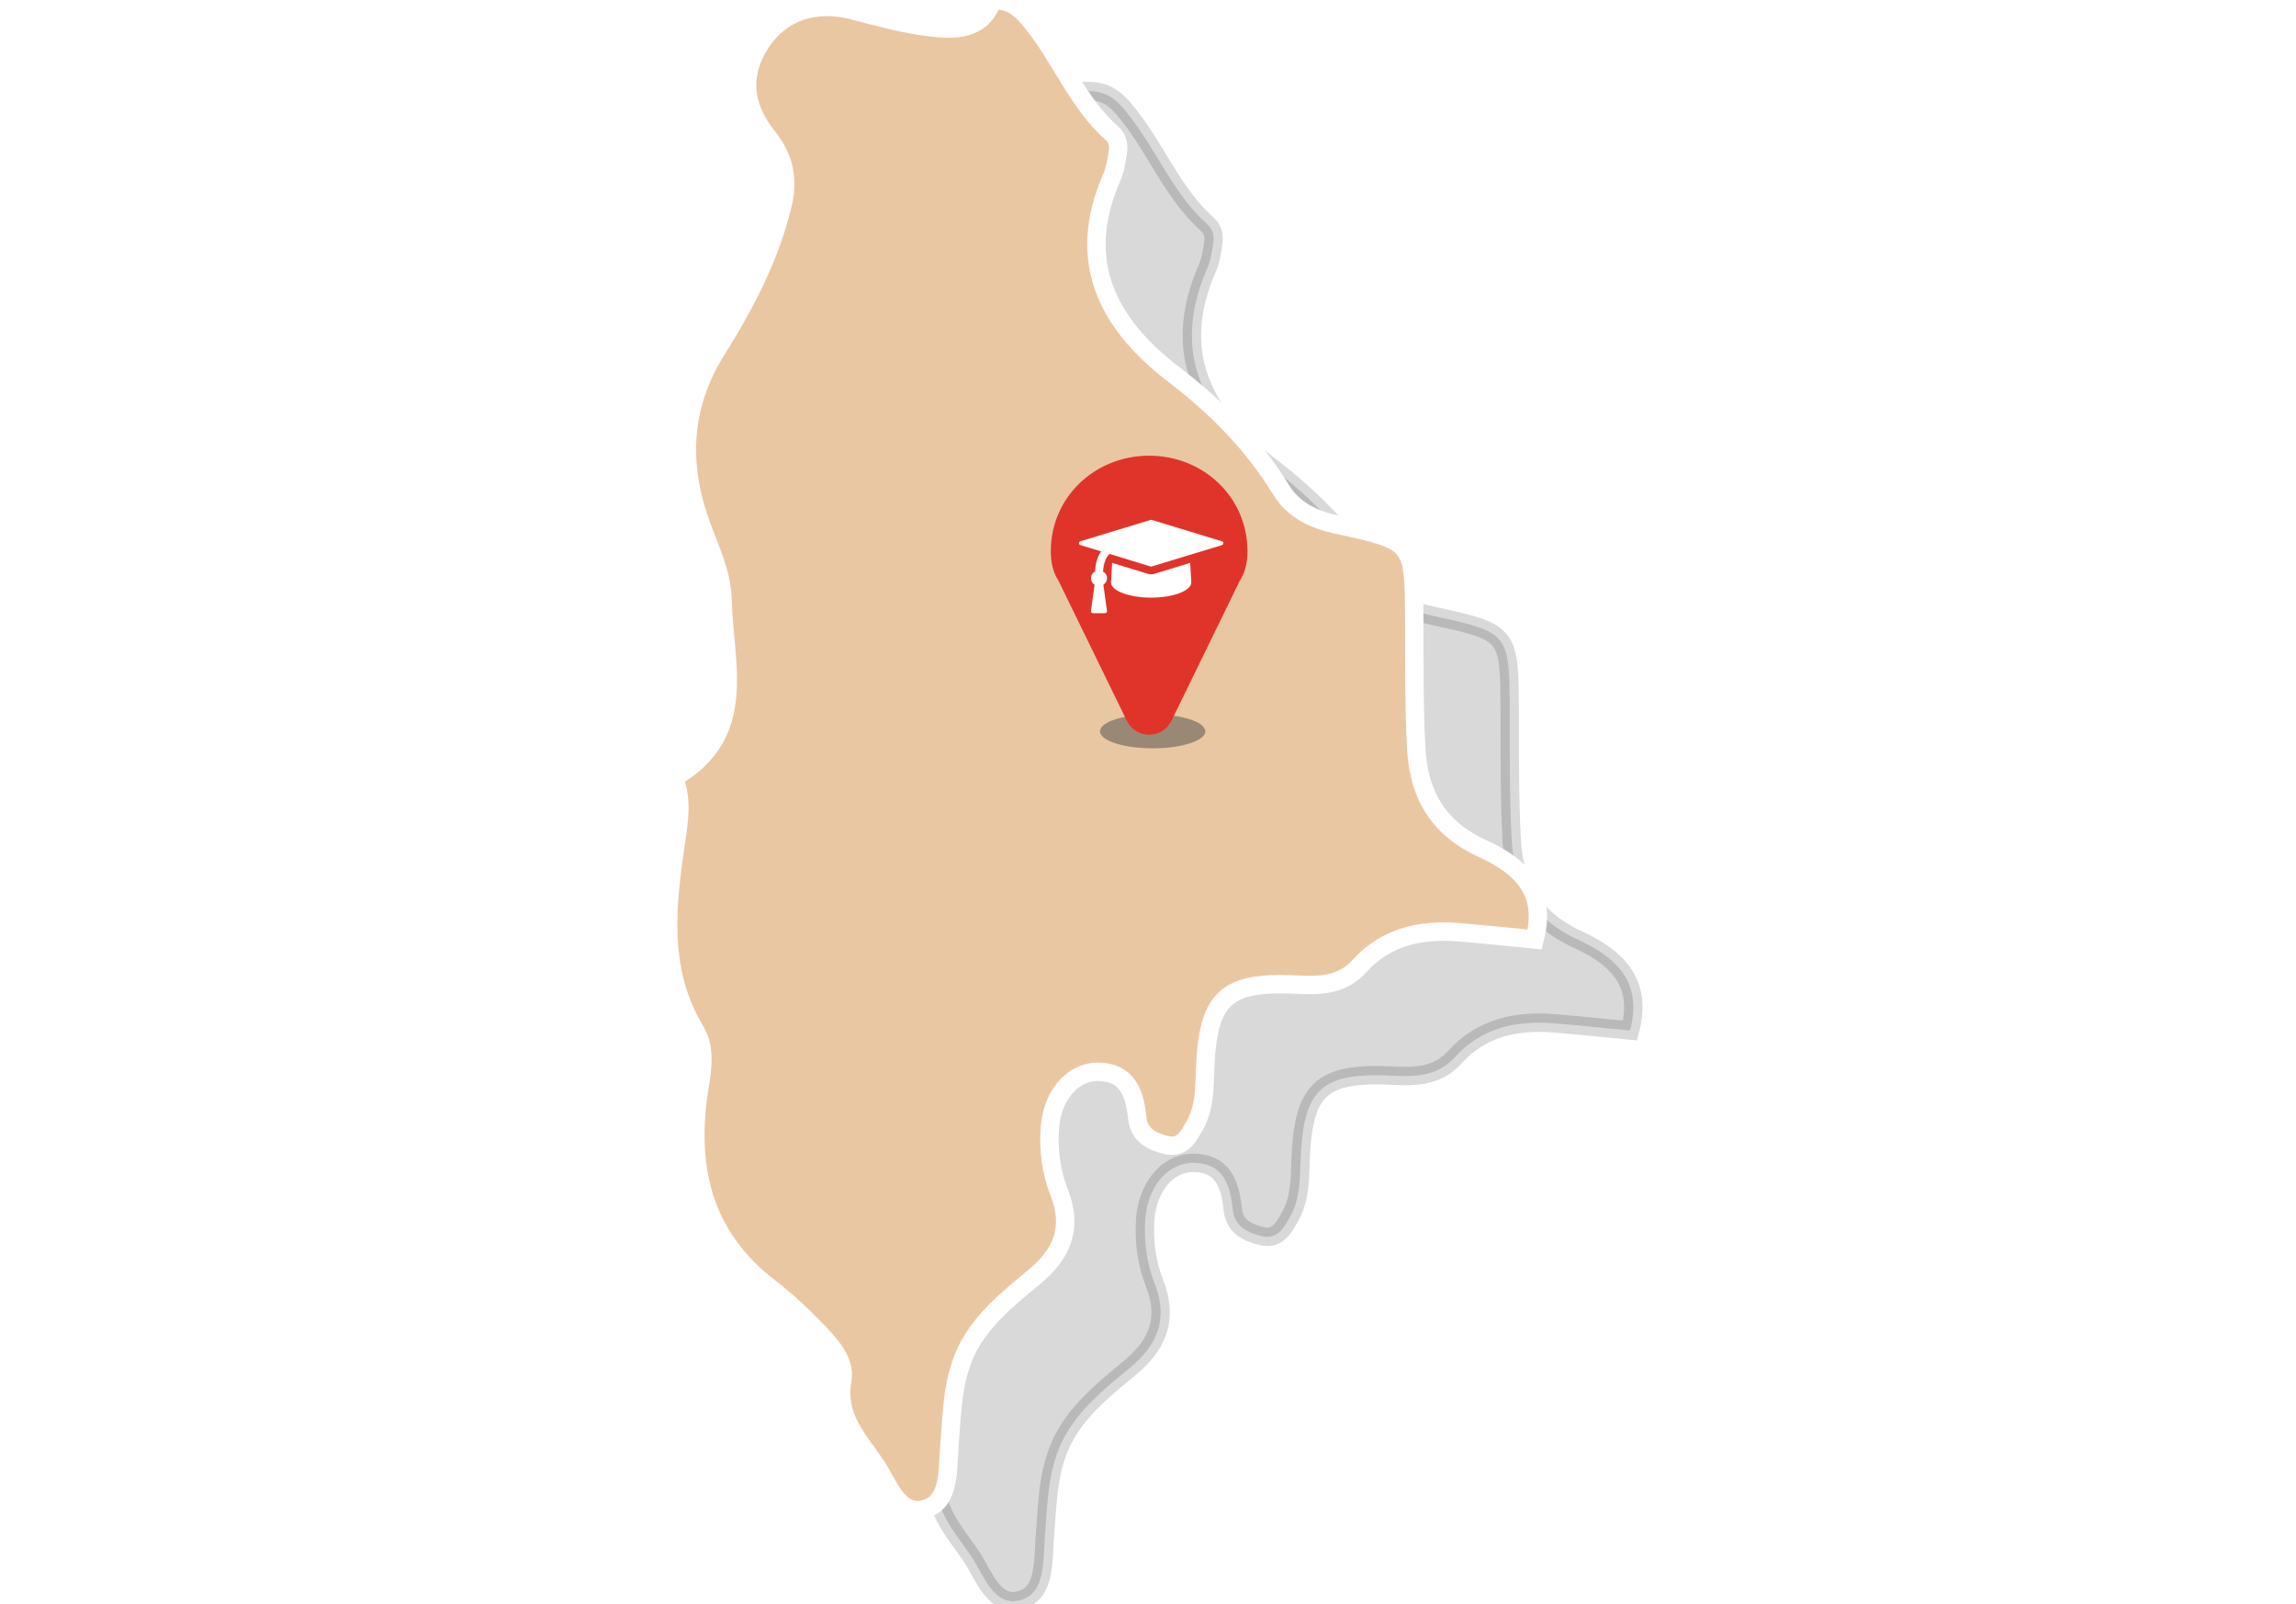 <?xml version="1.0" encoding="UTF-8"?>
<svg width="378px" height="264px" viewBox="0 0 378 264" version="1.1" xmlns="http://www.w3.org/2000/svg" xmlns:xlink="http://www.w3.org/1999/xlink">
    <!-- Generator: Sketch 51.2 (57519) - http://www.bohemiancoding.com/sketch -->
    <title>modal-maps</title>
    <desc>Created with Sketch.</desc>
    <defs>
        <filter x="-31.5%" y="-97.6%" width="163.0%" height="295.2%" filterUnits="objectBoundingBox" id="filter-1">
            <feGaussianBlur stdDeviation="1.822" in="SourceGraphic"></feGaussianBlur>
        </filter>
    </defs>
    <g id="modal-maps" stroke="none" stroke-width="1" fill="none" fill-rule="evenodd">
        <g id="inner-map-378x264">
            <g id="523" transform="translate(110, 0)">
                <path d="M158.371,169.609 C154.26,169.217 150.07,168.764 145.877,168.423 C139.65,167.921 133.915,169.132 129.547,173.967 C126.666,177.154 123.123,177.232 119.245,177.042 C107.419,176.45 104.502,179.24 104.109,191.26 C104.006,194.35 103.979,197.427 102.416,200.206 C101.41,201.988 100.367,204.047 97.809,203.461 C95.436,202.915 93.236,201.909 92.94,198.968 C92.534,194.924 91.316,191.384 86.419,191.393 C82.193,191.396 78.925,195.392 78.55,200.632 C78.29,204.244 78.765,207.877 80.071,211.187 C82.39,217.058 80.576,221.358 76.005,225.14 C72.335,228.175 68.605,231.14 65.96,235.266 C62.441,240.738 62.511,246.896 62.015,252.985 C61.701,256.85 62.145,262.09 58.134,263.313 C53.66,264.675 52.009,259.321 49.981,256.258 C47.182,252.036 43.288,248.304 44.382,242.134 C44.978,238.772 42.015,235.873 39.63,233.424 C37.372,231.107 34.975,228.884 32.408,226.918 C21.196,218.317 18.73,206.771 20.903,193.601 C21.411,190.53 21.828,187.392 20.16,184.61 C14.168,174.632 15.447,163.938 17.031,153.271 C17.539,149.843 18.044,146.542 16.665,142.963 C29.089,135.884 24.893,124.154 24.664,113.654 C24.573,109.447 22.626,105.439 21.16,101.431 C17.518,91.456 17.871,81.879 23.702,72.562 C28.4,65.067 32.526,57.214 34.597,48.462 C35.573,44.322 34.73,40.809 32.079,37.499 C27.941,32.329 27.656,27.095 30.976,22.009 C34.295,16.93 39.914,15.054 46.187,16.706 C50.292,17.793 54.44,18.92 58.641,19.448 C62.934,19.989 67.399,20.022 69.122,14.988 C72.622,14.979 74.14,16.791 75.957,19.092 C80.491,24.839 83.166,31.912 88.729,36.88 C89.989,38.001 89.892,39.245 89.66,40.592 C89.457,41.761 89.279,42.978 88.804,44.05 C82.695,57.864 87.988,68.235 98.94,76.606 C105.941,81.958 111.984,88.04 116.594,95.569 C118.665,98.955 121.948,100.504 125.835,101.344 C138.556,104.083 138.504,104.177 138.546,117.22 C138.571,124.212 138.507,131.218 138.873,138.195 C139.266,145.681 142.434,151.314 149.768,154.639 C157.703,158.245 160.097,162.92 158.371,169.609 Z" id="Shape" stroke="#000000" stroke-width="3.029" fill="#000000" fill-rule="nonzero" opacity="0.15"></path>
                <path d="M142.661,154.622 C138.549,154.229 134.36,153.776 130.167,153.435 C123.94,152.934 118.205,154.145 113.837,158.98 C110.956,162.166 107.413,162.244 103.535,162.054 C91.709,161.462 88.792,164.253 88.399,176.273 C88.296,179.362 88.269,182.44 86.706,185.218 C85.699,187 84.657,189.06 82.099,188.474 C79.726,187.927 77.526,186.921 77.229,183.98 C76.824,179.936 75.606,176.397 70.709,176.406 C66.483,176.409 63.215,180.404 62.84,185.644 C62.58,189.256 63.055,192.889 64.361,196.199 C66.679,202.07 64.865,206.371 60.295,210.152 C56.625,213.187 52.895,216.153 50.247,220.278 C46.731,225.751 46.8,231.909 46.305,237.997 C45.99,241.863 46.432,247.103 42.423,248.326 C37.949,249.688 36.299,244.333 34.27,241.271 C31.471,237.049 27.578,233.316 28.672,227.146 C29.267,223.785 26.305,220.885 23.92,218.436 C21.662,216.12 19.265,213.897 16.698,211.931 C5.486,203.33 3.019,191.784 5.193,178.613 C5.701,175.542 6.118,172.404 4.449,169.623 C-1.542,159.644 -0.263,148.95 1.321,138.283 C1.828,134.855 2.333,131.554 0.955,127.976 C13.379,120.897 9.183,109.167 8.953,98.666 C8.863,94.459 6.916,90.451 5.45,86.444 C1.807,76.468 2.161,66.892 7.992,57.575 C12.69,50.079 16.816,42.227 18.887,33.475 C19.863,29.334 19.02,25.822 16.369,22.512 C12.23,17.341 11.946,12.108 15.265,7.022 C18.584,1.942 24.204,0.066 30.477,1.718 C34.582,2.806 38.729,3.932 42.931,4.461 C47.224,5.001 51.689,5.034 53.412,3.38273308e-05 C56.912,-0.009 58.433,1.803 60.246,4.104 C64.781,9.852 67.456,16.925 73.018,21.893 C74.279,23.013 74.182,24.257 73.949,25.604 C73.747,26.773 73.568,27.99 73.094,29.062 C66.985,42.876 72.278,53.247 83.23,61.619 C90.231,66.97 96.274,73.053 100.884,80.582 C102.954,83.967 106.237,85.516 110.125,86.356 C122.845,89.095 122.794,89.189 122.836,102.233 C122.86,109.224 122.797,116.231 123.163,123.207 C123.556,130.694 126.724,136.326 134.057,139.651 C141.992,143.257 144.387,147.932 142.661,154.622 Z" id="Shape" stroke="#FFFFFF" stroke-width="3.029" fill="#EAC7A3"></path>
            </g>
        </g>
        <g id="ic-section-info" transform="translate(173, 75)">
            <ellipse id="shadow" fill-opacity="0.5" fill="#4A4A4A" fill-rule="nonzero" style="mix-blend-mode: multiply;" filter="url(#filter-1)" cx="16.766" cy="45.365" rx="8.672" ry="2.8"></ellipse>
            <path d="M32.375,15.711 C32.375,17.132 32.154,19.016 31.13,20.546 L19.923,43.508 C19.16,45.118 17.705,45.925 16.188,45.925 C14.67,45.925 13.216,45.118 12.452,43.508 L1.245,20.546 C0.221,19.016 0,17.132 0,15.711 C0,6.847 7.24,0 16.188,0 C25.135,0 32.375,6.847 32.375,15.711 Z" id="ic-map-marker" fill="#E0342B" fill-rule="evenodd"></path>
            <path d="M22.939,17.642 L23.125,20.802 C23.208,22.213 20.162,23.363 16.518,23.363 C12.874,23.363 9.828,22.213 9.911,20.802 L10.097,17.642 L16.023,19.452 C16.188,19.502 16.353,19.522 16.518,19.522 C16.683,19.522 16.848,19.502 17.014,19.452 L22.939,17.642 Z M28.411,14.402 C28.411,14.542 28.318,14.662 28.184,14.712 L16.621,18.232 C16.58,18.242 16.549,18.242 16.518,18.242 C16.487,18.242 16.456,18.242 16.415,18.232 L9.684,16.172 C9.095,16.622 8.682,17.722 8.6,19.072 C8.992,19.292 9.25,19.692 9.25,20.162 C9.25,20.612 9.013,21.002 8.651,21.232 L9.25,25.563 C9.26,25.653 9.229,25.743 9.168,25.813 C9.106,25.883 9.013,25.923 8.92,25.923 L6.938,25.923 C6.845,25.923 6.752,25.883 6.69,25.813 C6.628,25.743 6.597,25.653 6.607,25.563 L7.206,21.232 C6.845,21.002 6.607,20.612 6.607,20.162 C6.607,19.682 6.886,19.272 7.278,19.052 C7.34,17.882 7.65,16.622 8.29,15.752 L4.852,14.712 C4.718,14.662 4.625,14.542 4.625,14.402 C4.625,14.262 4.718,14.142 4.852,14.092 L16.415,10.571 C16.456,10.561 16.487,10.561 16.518,10.561 C16.549,10.561 16.58,10.561 16.621,10.571 L28.184,14.092 C28.318,14.142 28.411,14.262 28.411,14.402 Z" id="ic-cap" fill="#FFFFFF" fill-rule="evenodd"></path>
        </g>
    </g>
</svg>